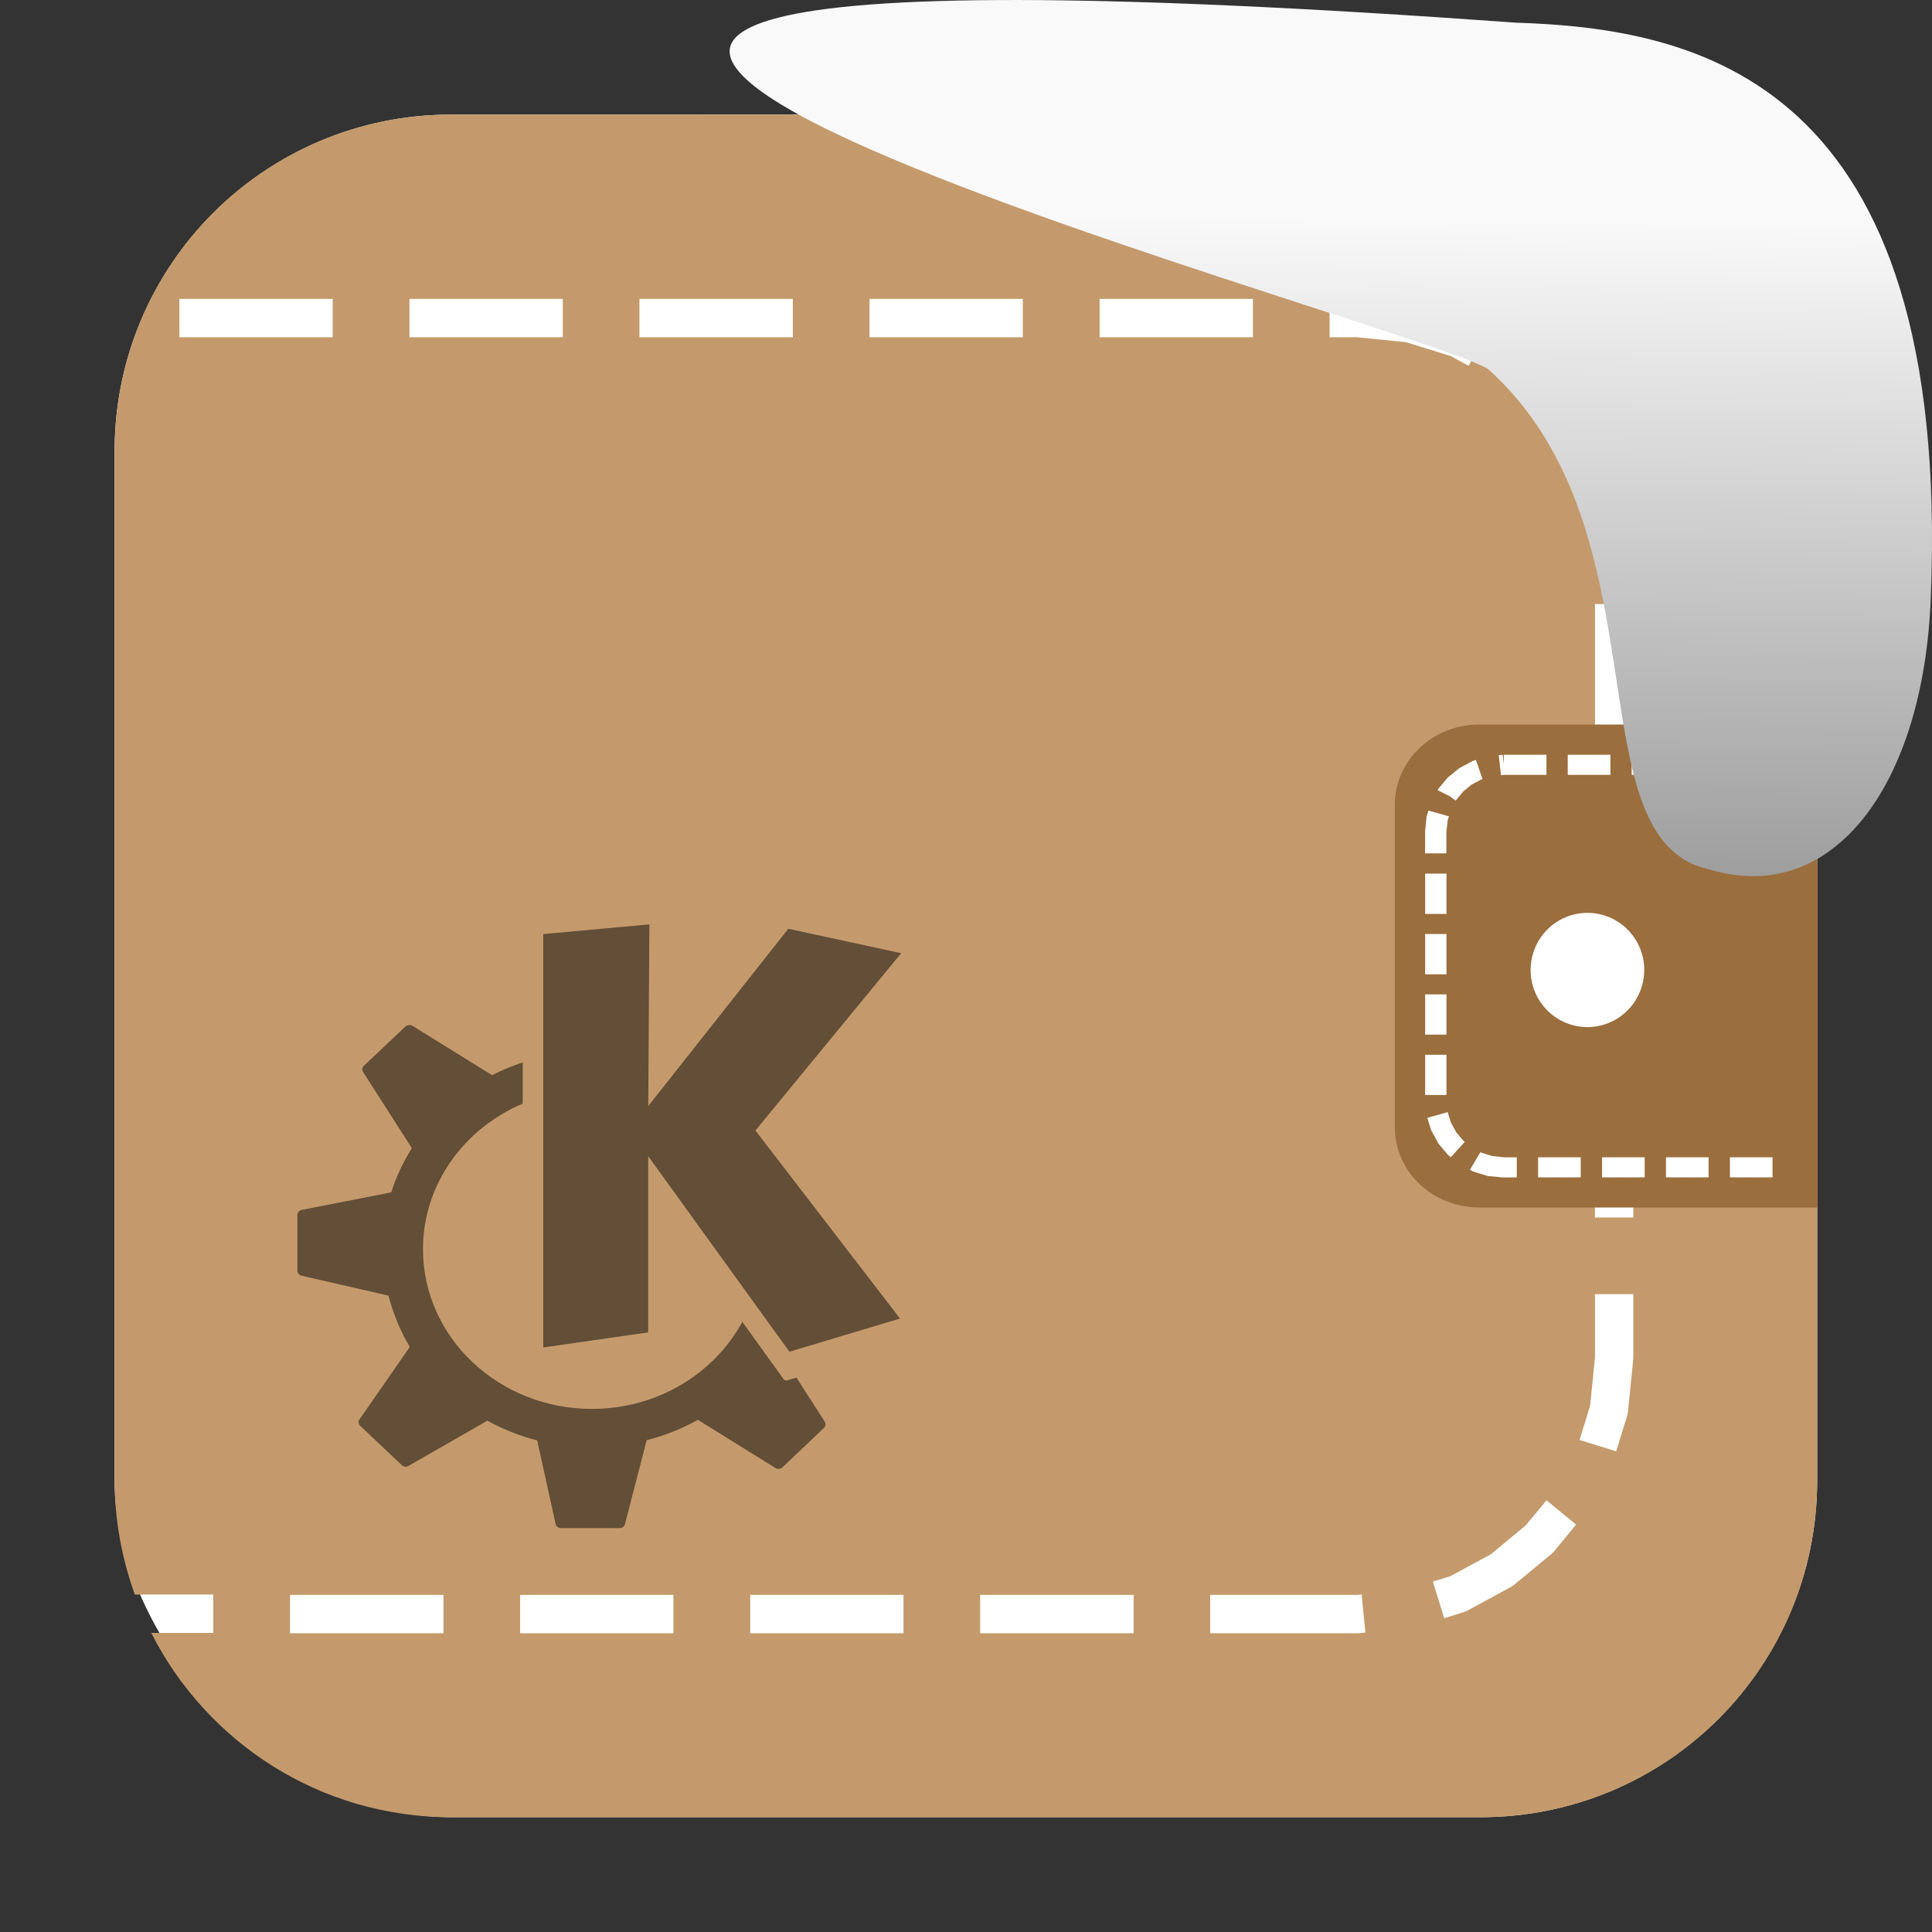 <svg xmlns="http://www.w3.org/2000/svg" viewBox="0 0 32 32"><rect x="0" y="0" width="32" height="32" fill="#333333" stroke="none"/><defs><linearGradient gradientTransform="matrix(2.542 0 0 2.585-153.47-277.37)" id="0" x1="67.894" y1="108.69" x2="67.854" y2="113.11" gradientUnits="userSpaceOnUse"><stop stop-color="#f9f9f9"/><stop offset="1" stop-color="#999"/></linearGradient></defs><g fill-rule="evenodd"><rect width="28.2" height="28.2" x="1.898" y="1.898" fill="#fff" rx="5.575"/><path d="m7.473 1.898c-3.089 0-5.574 2.486-5.574 5.574v17.05c0 .665.122 1.299.334 1.889h1.299v.635h-1.027c.918 1.812 2.791 3.053 4.969 3.053h17.05c3.089 0 5.574-2.488 5.574-5.576v-17.05c0-3.089-2.486-5.574-5.574-5.574zm-4.502 3.053h2.539v.635h-2.539m3.811-.635h2.539v.635h-2.539m3.809-.635h2.541v.635h-2.541zm3.811 0h2.539v.635h-2.539m3.811-.635h2.539v.635h-2.539zm3.809 0h.469.033l.855.086.063.014.797.246.059.023.33.18-.303.559-.297-.162-.738-.229-.811-.082h-.457zm3.725 1.365l.51.617.035.051.389.721.025.057.246.799.012.061.01.086-.633.063-.004-.049-.23-.744-.357-.658-.492-.6m1.16 3.285h.635v2.541h-.635zm0 3.811h.635v2.539h-.635zm0 3.811h.635v2.539h-.635zm0 3.809h.635v1.055l-.002.031-.086.857-.012.063-.184.596-.607-.188.176-.57.08-.801zm-.803 3.414l.49.402-.365.443-.043.043-.627.518-.051.033-.721.391-.059.023-.318.1-.188-.607.287-.088.672-.363.576-.477zm-3.063 1.559l.063.631-.09.01-.033.002h-2.447v-.635h2.434zm-17.748.008h2.541v.635h-2.541m3.811-.635h2.539v.635h-2.539m3.811-.635h2.539v.635h-2.539zm3.809 0h2.541v.635h-2.541z" fill="#c49a6c"/></g><g transform="translate(3.102)"><path d="m21.4 12h5.6v8h-5.6c-.776 0-1.4-.595-1.4-1.333v-5.333c0-.739.624-1.334 1.4-1.334" fill="#9b6e3e"/><g fill="#fff"><path d="m21.806 12.5v.167l-.018-.165-.066.007.037.331.047-.006h.706v-.333h-.706m1.059 0v.333h.706v-.333m.353 0v.333h.706v-.333m.353 0v.333h.706v-.333m.353 0v.333h.459v-.333h-.459zm-4.697.086l-.032.009-.018.006-.015.008-.192.103-.015.008-.014.01-.167.135-.012.01-.011.013-.138.164-.01.013-.008.014-.004.008.201.099.098.073.13-.154.136-.112.163-.086.015-.006-.001-.002h.003l-.007-.01-.102-.302m-.787.837l-.026.085-.006.014-.001.017-.022.224-.001.008v.362h.353v-.354l.021-.194.021-.066-.338-.095m-.056 1.044v.667h.353v-.667zm0 1v.667h.353v-.667zm0 1v.667h.353v-.667zm0 1v.667h.353v-.667zm.374.95l-.338.095.059.193.006.016.008.013.103.189.008.014.01.013.138.164.011.013.012.01.034.027.23-.253-.019-.016-.119-.141-.09-.163-.055-.176m.542.667l-.172.29.036.02.015.008.018.006.211.065.018.006h.018l.229.022h.01.221v-.333h-.212l-.194-.021-.178-.055-.018-.009m.955.084v.333h.706v-.333zm1.059 0v.333h.706v-.333zm1.059 0v.333h.706v-.333zm1.059 0v.333h.706v-.333z"/><path d="M24.131 16.066A.941 .946 0 0 1 23.191 17.012 .941 .946 0 0 1 22.25 16.066a.941 .946 0 0 1 .941 -.946 .941 .946 0 0 1 .941 .946" stroke-width=".5"/></g></g><path d="m10.755 15.311l-1.757.16v6.847l1.738-.249v-2.919l2.339 3.239 1.832-.55-2.395-3.114 2.414-2.937-1.869-.405-2.32 2.937.019-3.01m-3.983 1.669c-.02.004-.041.007-.056.021l-.691.654c-.029.028-.032.07-.011.103l.807 1.261c-.143.228-.26.472-.342.731l-1.483.291c-.041.008-.071.045-.071.085v.923c0 .039.031.073.071.082l1.438.33c.077.3.196.587.353.849l-.833 1.2c-.023.033-.019.078.011.107l.691.653c.029.027.074.031.109.011l1.306-.749c.256.14.534.252.826.327l.305 1.385c.008.039.044.067.086.067h.976c.041 0 .077-.026.086-.064l.36-1.392c.301-.077.586-.191.848-.337l1.287.799c.035.022.083.018.113-.011l.687-.653c.029-.028.036-.07.015-.103l-.469-.732-.154.046c-.022.006-.047-.004-.06-.021 0 0-.296-.413-.683-.948-.463.856-1.406 1.442-2.492 1.442-1.544 0-2.797-1.185-2.797-2.646 0-1.074.679-1.997 1.652-2.411v-.682c-.177.059-.348.129-.511.213 0 0 0-.004 0-.004l-1.318-.817c-.018-.011-.036-.013-.056-.01" fill-opacity=".494" color="#31363b"/>

   xmlns:dc="http://purl.org/dc/elements/1.1/"
   xmlns:cc="http://creativecommons.org/ns#"
   xmlns:rdf="http://www.w3.org/1999/02/22-rdf-syntax-ns#"
   xmlns:svg="http://www.w3.org/2000/svg"
   xmlns="http://www.w3.org/2000/svg"
   xmlns:xlink="http://www.w3.org/1999/xlink"
   xmlns:sodipodi="http://sodipodi.sourceforge.net/DTD/sodipodi-0.dtd"
   xmlns:inkscape="http://www.inkscape.org/namespaces/inkscape"
   height="32"
   width="32"
   version="1"
   id="svg8"
   sodipodi:docname="snow-top-2.svg"
   inkscape:version="0.92.1 r"&gt;
  <path d="m24.646 6.111c2.995 2.684 1.381 7.817 3.674 8.291 2.031.613 3.541-1.385 3.66-4.503.35-8.627-3.911-9.427-6.879-9.524-28.342-2.047-1.762 4.92-.455 5.736" fill="url(#0)"/></svg>